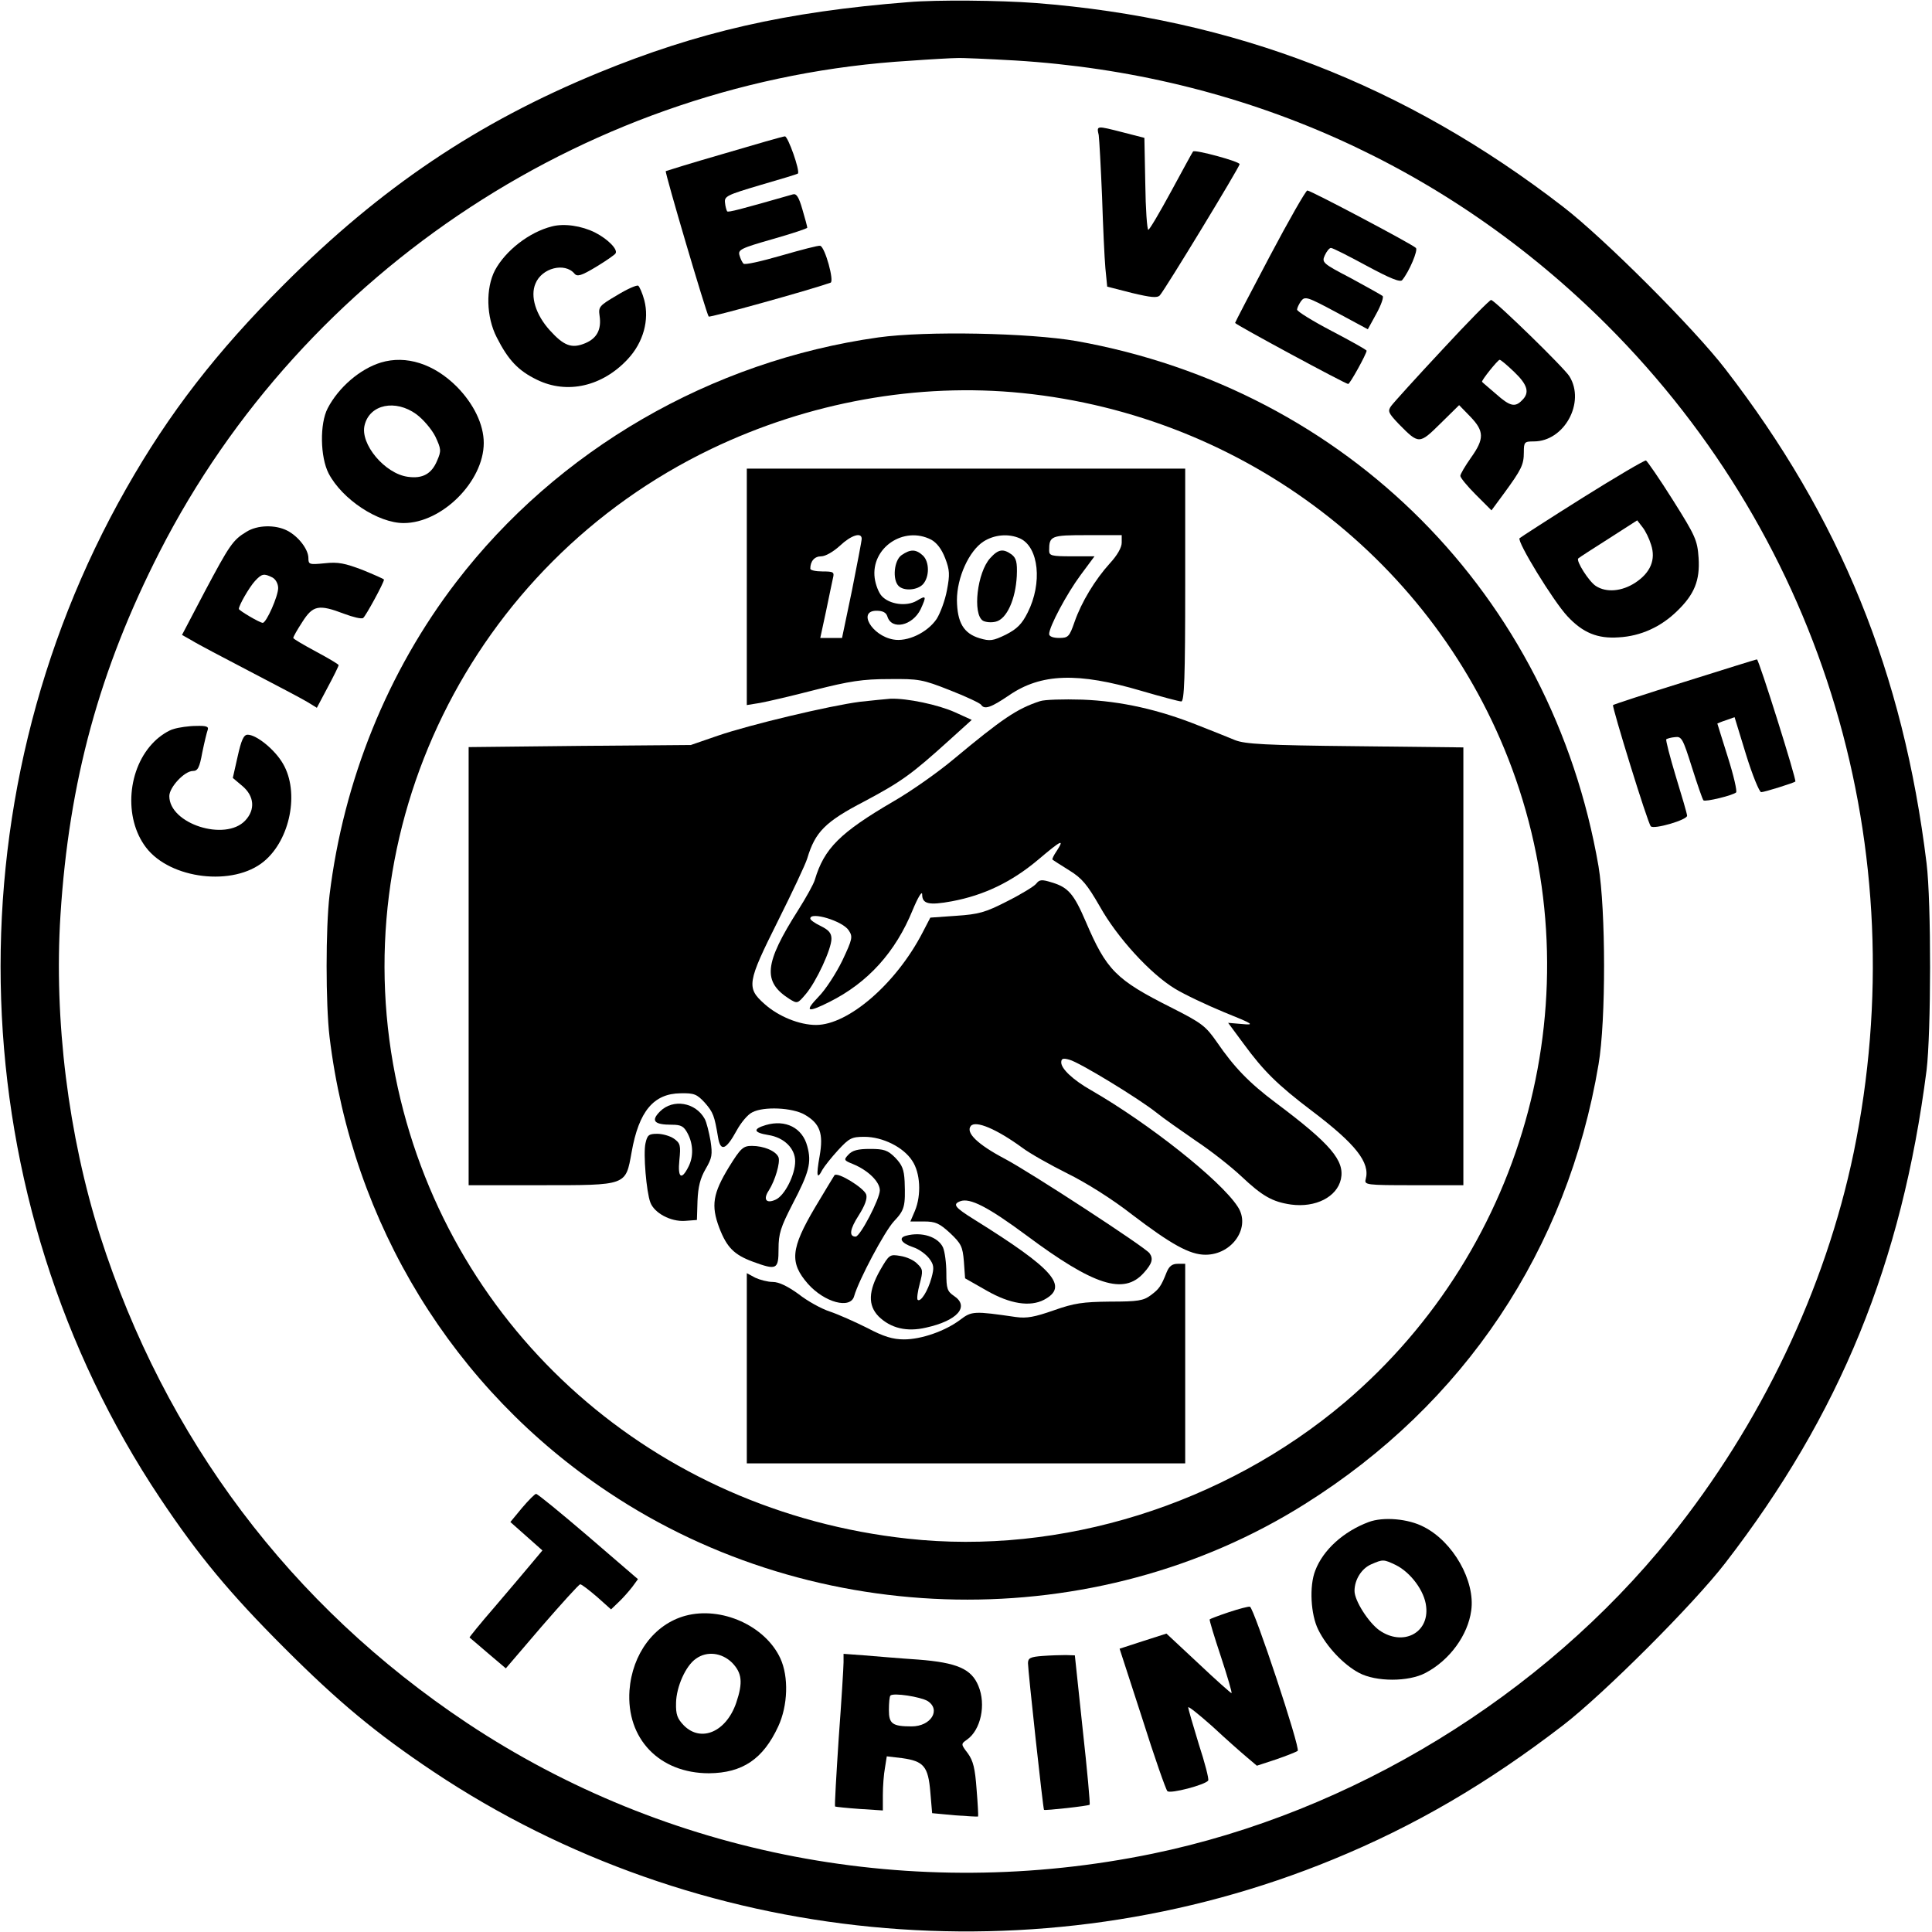 <?xml version="1.0" standalone="no"?>
<!DOCTYPE svg PUBLIC "-//W3C//DTD SVG 20010904//EN"
 "http://www.w3.org/TR/2001/REC-SVG-20010904/DTD/svg10.dtd">
<svg version="1.0" xmlns="http://www.w3.org/2000/svg"
 width="639pt" height="639pt" viewBox="0 0 639 639"
 preserveAspectRatio="xMidYMid meet">
<g transform="translate(0,639) scale(0.1,-0.1)"
fill="#000000" stroke="none">
<path d="M3005 6383 c-407 -32 -697 -99 -1024 -233 -402 -165 -721 -380 -1041
-700 -224 -224 -380 -425 -522 -675 -593 -1042 -549 -2351 112 -3341 127 -190
230 -314 410 -494 180 -180 304 -283 494 -410 869 -580 2000 -691 2975 -290
271 111 513 253 761 444 135 104 432 401 536 536 380 492 584 992 666 1630 15
123 16 556 0 685 -77 629 -285 1142 -666 1635 -104 135 -401 432 -536 536
-523 404 -1090 623 -1744 674 -120 9 -327 11 -421 3z m352 -193 c753 -46 1431
-349 1958 -875 719 -719 1022 -1736 816 -2737 -94 -452 -307 -899 -607 -1272
-423 -526 -1053 -911 -1712 -1047 -791 -163 -1606 -7 -2267 432 -584 389 -999
941 -1214 1612 -105 331 -153 714 -131 1060 28 443 129 812 328 1202 478 936
1434 1561 2481 1624 69 5 140 9 156 9 17 1 103 -3 192 -8z"/>
<path d="M3634 5943 c2 -16 7 -107 11 -203 3 -96 8 -203 11 -237 l6 -61 82
-21 c63 -15 83 -17 92 -8 18 20 264 425 264 434 0 9 -148 49 -154 42 -2 -2
-34 -61 -72 -131 -38 -70 -72 -128 -76 -128 -4 0 -9 68 -10 152 l-3 152 -70
18 c-90 23 -88 23 -81 -9z"/>
<path d="M2395 5882 c-104 -30 -191 -57 -193 -58 -4 -3 135 -474 142 -481 4
-4 332 87 403 112 13 4 -18 117 -34 122 -5 2 -62 -13 -128 -32 -66 -19 -122
-32 -126 -27 -4 4 -10 16 -13 27 -6 19 4 24 109 54 63 18 115 35 115 38 0 3
-7 30 -16 60 -12 42 -20 54 -32 50 -175 -50 -213 -60 -217 -56 -2 3 -6 16 -7
28 -3 22 6 26 117 59 66 19 122 36 124 38 8 8 -33 124 -43 123 -6 0 -96 -26
-201 -57z"/>
<path d="M4200 5543 c-63 -119 -115 -219 -115 -221 0 -5 365 -202 374 -202 6
0 61 100 61 110 0 3 -52 32 -115 65 -63 33 -115 65 -115 71 0 5 6 18 13 28 13
17 20 15 117 -37 l104 -56 28 51 c16 29 25 55 21 59 -5 4 -52 30 -105 59 -94
49 -97 52 -86 76 6 13 15 24 20 24 6 0 59 -27 118 -59 78 -42 112 -56 118 -47
23 28 53 99 45 106 -13 13 -348 190 -359 190 -5 0 -61 -98 -124 -217z"/>
<path d="M1825 5641 c-75 -19 -153 -80 -188 -145 -31 -60 -29 -154 6 -222 38
-75 71 -110 133 -140 100 -49 217 -22 301 69 51 55 71 129 54 194 -6 23 -16
45 -20 48 -5 3 -37 -11 -71 -32 -58 -34 -61 -38 -57 -67 7 -46 -9 -75 -47 -91
-45 -19 -71 -9 -118 43 -46 51 -65 112 -47 154 21 52 97 71 129 33 9 -11 23
-7 71 22 33 20 62 40 65 45 8 13 -25 47 -68 69 -44 22 -102 31 -143 20z"/>
<path d="M4770 5233 c-85 -91 -161 -175 -169 -186 -12 -17 -9 -23 25 -59 67
-68 68 -68 138 1 l62 61 37 -38 c46 -48 47 -73 2 -136 -19 -27 -35 -54 -35
-60 0 -6 23 -34 51 -62 l52 -52 42 57 c57 78 65 94 65 135 0 34 2 36 33 36
101 0 171 129 118 215 -16 27 -241 246 -259 253 -4 1 -77 -73 -162 -165z m238
-73 c45 -43 52 -69 26 -94 -23 -24 -40 -20 -86 21 -24 21 -45 38 -46 40 -5 2
52 73 58 73 4 0 25 -18 48 -40z"/>
<path d="M2905 5274 c-554 -78 -1061 -372 -1396 -809 -227 -296 -373 -657
-419 -1035 -13 -109 -13 -361 0 -470 75 -618 410 -1165 923 -1506 687 -458
1610 -474 2302 -39 528 331 869 842 972 1454 25 146 24 512 0 656 -155 897
-831 1577 -1727 1737 -156 27 -497 34 -655 12z m476 -184 c737 -75 1367 -558
1620 -1242 274 -742 52 -1582 -553 -2096 -399 -338 -939 -507 -1446 -451 -837
91 -1507 683 -1686 1490 -189 854 241 1732 1036 2114 323 155 683 220 1029
185z"/>
<path d="M2470 4449 l0 -391 43 7 c23 4 105 23 182 43 114 29 159 36 245 36
99 1 111 -1 202 -37 54 -21 100 -43 103 -48 11 -17 33 -9 92 31 106 73 228 77
438 15 65 -19 125 -35 132 -35 10 0 13 78 13 385 l0 385 -725 0 -725 0 0 -391z
m380 159 c0 -7 -15 -84 -32 -170 l-33 -158 -36 0 -36 0 19 88 c10 48 20 97 23
110 5 20 2 22 -35 22 -22 0 -40 4 -40 9 0 25 14 41 36 41 14 0 40 15 62 35 37
35 72 46 72 23z m230 -3 c18 -10 34 -30 46 -61 15 -39 16 -54 6 -106 -6 -33
-22 -76 -34 -95 -31 -46 -98 -77 -144 -68 -71 13 -118 95 -55 95 21 0 32 -6
36 -19 14 -46 83 -31 110 24 20 44 19 47 -13 28 -34 -20 -91 -12 -116 16 -10
11 -20 37 -23 59 -13 100 96 174 187 127z m294 4 c62 -29 74 -148 25 -245 -19
-38 -35 -54 -72 -73 -43 -21 -53 -22 -87 -12 -53 16 -74 52 -75 126 0 75 40
163 88 194 36 23 83 27 121 10z m336 -14 c0 -16 -15 -42 -39 -68 -49 -54 -94
-128 -117 -194 -17 -49 -21 -53 -51 -53 -20 0 -33 5 -33 13 0 24 58 133 104
195 l46 62 -75 0 c-67 0 -75 2 -75 19 0 49 6 51 126 51 l114 0 0 -25z"/>
<path d="M2982 4554 c-25 -17 -31 -81 -10 -102 18 -18 63 -14 81 6 22 25 21
75 -1 95 -23 21 -41 21 -70 1z"/>
<path d="M3275 4544 c-43 -47 -59 -185 -24 -207 9 -5 28 -7 43 -3 36 9 65 74
69 151 2 46 -2 59 -17 71 -28 20 -44 18 -71 -12z"/>
<path d="M2845 4069 c-101 -13 -365 -76 -470 -112 l-90 -31 -367 -3 -368 -4 0
-725 0 -724 239 0 c286 0 280 -2 300 109 24 136 73 194 162 195 45 1 54 -3 80
-31 28 -32 32 -43 44 -115 8 -48 26 -42 61 22 14 26 37 54 52 61 37 20 133 16
174 -8 50 -29 62 -62 49 -136 -12 -67 -9 -81 9 -46 7 12 30 41 52 65 37 40 45
44 87 44 60 0 129 -34 158 -79 27 -40 31 -113 9 -166 l-15 -35 45 0 c38 0 51
-6 86 -38 37 -35 42 -45 46 -94 l4 -56 72 -41 c77 -44 143 -54 189 -30 83 44
33 101 -230 265 -66 41 -73 51 -47 61 32 12 92 -19 219 -113 223 -166 322
-198 388 -124 28 31 32 47 19 65 -13 19 -393 267 -478 312 -91 48 -131 87
-113 109 16 19 85 -10 170 -72 25 -19 93 -57 149 -85 61 -30 149 -85 214 -136
130 -99 191 -133 243 -133 90 0 152 93 106 160 -57 87 -293 274 -484 384 -60
34 -99 71 -99 92 0 13 6 15 27 9 32 -8 229 -128 288 -175 22 -18 81 -59 130
-93 50 -33 117 -86 150 -117 70 -66 103 -85 165 -94 81 -11 152 25 165 84 13
61 -33 116 -216 253 -88 66 -137 117 -194 200 -37 53 -49 63 -150 114 -185 93
-215 124 -284 285 -39 91 -58 113 -111 129 -35 11 -42 10 -53 -4 -6 -8 -50
-35 -96 -58 -72 -37 -94 -43 -169 -48 l-85 -6 -26 -50 c-87 -168 -245 -305
-352 -305 -55 0 -124 28 -170 69 -61 54 -58 71 44 275 47 94 91 187 97 207 26
87 59 121 188 188 124 66 157 90 283 204 l73 66 -55 25 c-55 25 -159 47 -214
45 -16 -1 -61 -6 -100 -10z"/>
<path d="M3440 4071 c-77 -25 -126 -59 -286 -192 -50 -42 -139 -105 -198 -139
-178 -104 -230 -156 -261 -260 -4 -14 -29 -59 -55 -100 -113 -178 -118 -237
-29 -294 26 -16 27 -16 54 16 35 41 85 149 85 183 0 19 -9 29 -35 42 -19 9
-35 20 -35 25 0 24 107 -8 127 -39 14 -21 13 -28 -21 -100 -21 -43 -56 -97
-79 -120 -47 -49 -38 -54 36 -17 128 64 219 165 276 305 17 41 31 64 31 51 0
-32 22 -37 98 -23 107 20 198 64 285 137 79 67 89 71 61 28 -9 -13 -15 -26
-13 -27 2 -2 27 -18 56 -36 42 -26 59 -47 100 -118 58 -104 168 -224 249 -273
31 -19 105 -54 163 -78 97 -39 102 -43 60 -39 l-47 4 51 -69 c66 -90 112 -136
227 -223 144 -109 192 -170 177 -225 -5 -19 0 -20 159 -20 l164 0 0 724 0 724
-357 4 c-297 3 -365 7 -398 20 -22 9 -76 31 -120 48 -132 53 -257 81 -385 86
-63 2 -126 0 -140 -5z"/>
<path d="M2183 2714 c-31 -31 -20 -44 39 -44 31 0 40 -5 53 -30 18 -35 19 -76
2 -109 -23 -46 -36 -37 -30 22 5 49 3 56 -18 71 -13 9 -38 16 -55 16 -28 0
-33 -4 -39 -31 -8 -34 3 -162 16 -196 13 -35 67 -64 114 -61 l40 3 2 64 c2 46
9 74 27 105 21 36 23 47 16 93 -5 28 -13 61 -19 72 -30 55 -105 68 -148 25z"/>
<path d="M2533 2669 c-44 -13 -41 -25 8 -33 52 -8 89 -44 89 -87 0 -45 -35
-114 -65 -127 -31 -14 -42 1 -22 31 21 33 38 92 32 109 -8 21 -49 38 -88 38
-29 0 -37 -7 -76 -70 -53 -87 -60 -127 -32 -201 25 -65 49 -89 111 -112 79
-29 85 -26 85 42 0 51 7 72 46 148 55 105 64 138 49 192 -16 61 -72 89 -137
70z"/>
<path d="M2806 2571 c-16 -17 -15 -19 15 -31 51 -21 89 -59 89 -87 0 -28 -65
-153 -80 -153 -23 0 -19 25 10 70 21 33 29 56 25 69 -7 22 -95 76 -105 64 -3
-5 -32 -52 -64 -106 -81 -137 -85 -183 -24 -253 55 -62 141 -85 153 -41 15 53
101 215 132 248 35 37 38 49 35 132 -2 39 -8 54 -31 78 -25 25 -37 29 -84 29
-40 0 -58 -5 -71 -19z"/>
<path d="M2997 2303 c-27 -7 -16 -25 23 -38 19 -6 42 -23 53 -37 16 -21 17
-31 8 -64 -12 -44 -36 -82 -46 -73 -3 4 0 27 7 53 11 42 11 48 -8 66 -11 12
-36 23 -56 26 -35 6 -37 5 -67 -47 -39 -69 -41 -116 -5 -153 40 -39 93 -52
157 -37 104 23 145 70 92 105 -22 15 -25 24 -25 76 0 32 -5 70 -11 84 -16 35
-70 53 -122 39z"/>
<path d="M3859 2183 c-19 -48 -25 -56 -53 -77 -24 -18 -43 -21 -134 -21 -91
-1 -119 -5 -187 -29 -63 -22 -89 -27 -125 -22 -138 20 -146 20 -184 -9 -49
-37 -128 -65 -186 -65 -37 0 -67 9 -122 38 -40 20 -96 45 -123 54 -28 9 -75
35 -104 58 -36 26 -65 40 -85 40 -17 0 -43 7 -58 14 l-28 15 0 -315 0 -314
725 0 725 0 0 330 0 330 -25 0 c-18 0 -28 -8 -36 -27z"/>
<path d="M1260 5191 c-69 -21 -140 -82 -176 -151 -27 -51 -25 -162 3 -216 45
-86 164 -164 248 -164 127 0 265 138 265 265 0 61 -33 129 -89 186 -76 76
-168 105 -251 80z m117 -171 c23 -17 51 -50 63 -74 19 -41 20 -47 6 -79 -18
-44 -48 -61 -97 -54 -76 10 -159 109 -143 171 17 69 102 86 171 36z"/>
<path d="M5235 4744 c-110 -69 -204 -130 -209 -134 -10 -10 112 -209 158 -258
51 -55 100 -75 170 -70 73 4 140 35 193 87 57 55 76 101 71 176 -4 58 -10 72
-85 191 -44 70 -85 129 -89 131 -5 1 -99 -54 -209 -123z m226 -156 c16 -49 -2
-92 -52 -125 -44 -29 -96 -34 -131 -11 -23 15 -66 83 -58 91 3 3 48 32 100 65
l95 61 17 -22 c10 -12 23 -39 29 -59z"/>
<path d="M815 4631 c-45 -27 -56 -44 -138 -198 l-75 -143 32 -18 c17 -11 103
-56 191 -102 88 -46 174 -91 192 -102 l31 -19 36 68 c20 37 36 70 36 73 0 3
-34 23 -75 45 -41 22 -75 42 -75 45 0 4 13 27 30 53 35 55 54 59 138 27 29
-11 58 -18 63 -14 8 5 69 117 69 127 0 2 -32 16 -71 32 -58 22 -81 27 -125 22
-51 -5 -54 -4 -54 17 0 29 -33 72 -70 91 -39 20 -99 19 -135 -4z m86 -151 c11
-6 19 -21 19 -35 0 -27 -39 -115 -51 -115 -10 0 -79 41 -79 46 0 12 34 71 53
92 23 25 30 26 58 12z"/>
<path d="M5572 4135 c-129 -40 -235 -75 -237 -77 -4 -5 115 -392 125 -401 10
-11 120 21 120 35 0 6 -17 64 -37 129 -20 66 -34 121 -32 124 3 2 16 6 29 7
22 3 26 -5 56 -100 18 -57 35 -106 38 -109 6 -6 96 16 108 26 4 4 -8 56 -27
116 -19 61 -35 111 -35 112 0 0 13 6 29 11 l28 10 38 -124 c21 -68 44 -124 50
-124 11 0 106 30 113 35 5 4 -121 405 -127 404 -4 0 -111 -34 -239 -74z"/>
<path d="M575 3979 c-17 -4 -46 -23 -64 -41 -90 -88 -103 -253 -28 -351 80
-105 289 -130 390 -46 87 72 118 229 63 323 -27 47 -88 96 -117 96 -13 0 -21
-18 -33 -72 l-16 -71 32 -27 c39 -33 43 -78 9 -114 -66 -70 -251 -11 -251 81
0 29 50 83 78 83 16 0 22 11 31 61 7 34 15 67 18 75 4 11 -5 14 -38 13 -24 0
-58 -5 -74 -10z"/>
<path d="M1726 1402 l-38 -46 53 -47 53 -47 -36 -43 c-20 -24 -75 -89 -122
-144 -47 -54 -84 -100 -83 -101 1 -1 29 -24 61 -52 l59 -50 119 139 c66 76
123 139 127 139 5 0 29 -19 55 -41 l47 -42 25 24 c14 13 34 36 45 50 l19 26
-165 142 c-90 77 -168 141 -172 140 -4 0 -25 -21 -47 -47z"/>
<path d="M4527 1356 c-83 -31 -151 -92 -177 -161 -20 -51 -15 -145 10 -195 28
-57 84 -116 135 -143 56 -30 164 -30 220 0 80 42 140 125 151 206 14 98 -60
228 -157 277 -51 27 -134 34 -182 16z m89 -142 c49 -24 96 -86 101 -138 10
-88 -78 -132 -155 -78 -36 26 -82 98 -82 130 0 37 23 74 55 88 39 17 41 17 81
-2z"/>
<path d="M4065 1058 c-33 -11 -62 -22 -64 -24 -2 -1 15 -57 37 -123 22 -67 38
-121 35 -121 -2 0 -52 44 -110 99 l-105 98 -78 -25 -77 -25 75 -231 c40 -127
78 -235 83 -240 9 -10 126 21 135 35 3 5 -11 59 -31 120 -19 62 -35 117 -35
122 0 5 36 -24 81 -64 44 -41 95 -86 113 -101 l33 -28 64 21 c35 12 67 25 71
28 10 8 -145 474 -158 477 -5 1 -36 -7 -69 -18z"/>
<path d="M2267 1046 c-103 -28 -176 -126 -185 -247 -11 -160 99 -274 263 -274
111 1 179 47 229 155 32 69 35 164 7 225 -50 108 -195 173 -314 141z m154
-155 c33 -34 37 -65 14 -133 -33 -96 -116 -132 -173 -75 -22 23 -27 36 -26 75
1 53 32 123 66 146 36 26 85 20 119 -13z"/>
<path d="M2790 892 c0 -15 -7 -129 -16 -251 -8 -123 -14 -224 -12 -226 2 -1
38 -5 81 -8 l77 -5 0 51 c0 29 3 69 7 90 l6 38 51 -6 c71 -10 86 -27 93 -112
l6 -70 75 -7 c41 -3 76 -5 77 -4 1 2 -1 42 -5 90 -5 69 -11 94 -29 119 -23 30
-23 31 -3 45 46 32 64 116 38 178 -23 56 -70 77 -199 87 -61 4 -142 11 -179
14 l-68 5 0 -28z m278 -128 c45 -29 11 -84 -53 -84 -64 0 -75 9 -75 54 0 24 2
45 5 48 10 10 99 -4 123 -18z"/>
<path d="M3448 913 c-40 -3 -48 -7 -48 -24 0 -24 50 -483 53 -485 3 -3 148 13
151 17 2 2 -8 114 -23 249 l-26 245 -30 1 c-16 0 -51 -1 -77 -3z"/>
</g>
</svg>
